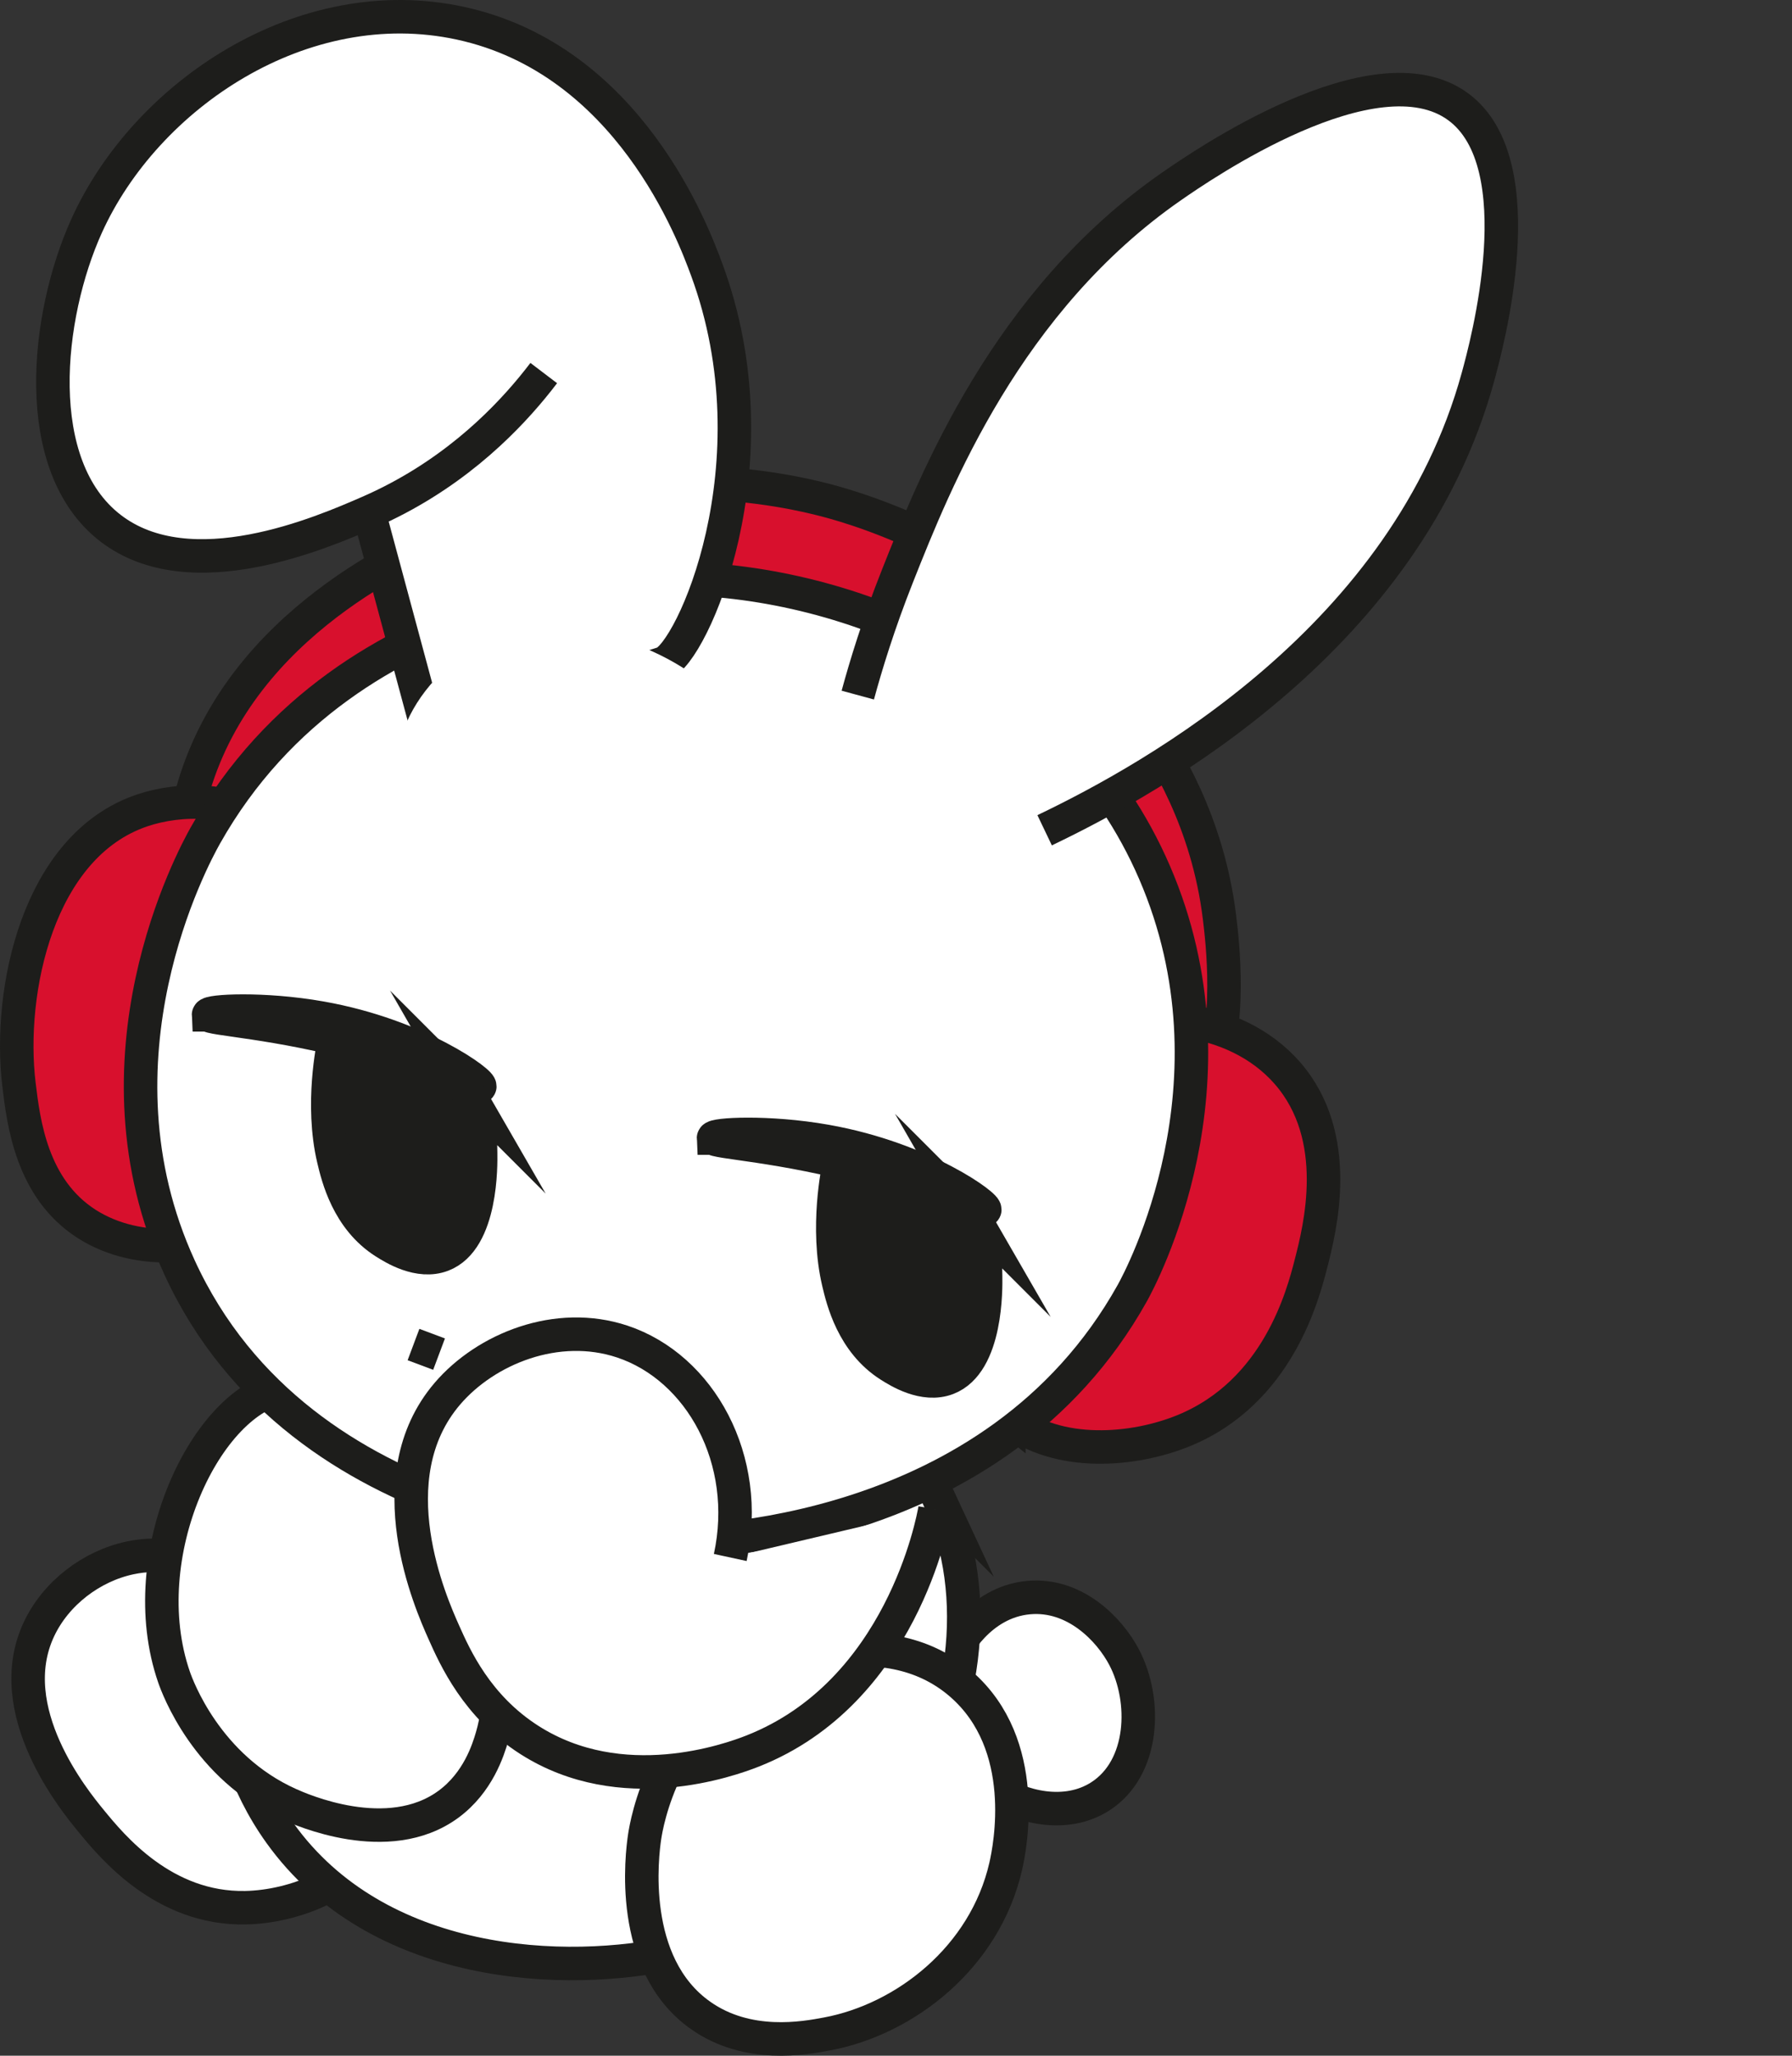 <?xml version="1.0" encoding="UTF-8"?>
<svg id="Capa_10" data-name="Capa 10" xmlns="http://www.w3.org/2000/svg" viewBox="0 0 2139.96 2454.6">
  <rect x="0" y="0" width="2139.96" height="2454.6" fill="#333333" stroke="none"/>
  <defs>
    <style>
      .cls-1 {
        fill: none;
      }

      .cls-1, .cls-2, .cls-3, .cls-4 {
        stroke: #1d1d1b;
        stroke-miterlimit: 10;
        stroke-width: 40px;
      }

      .cls-2 {
        fill: #1d1d1b;
      }

      .cls-3 {
        fill: #d8102d;
      }

      .cls-4, .cls-5 {
        fill: #fff;
      }

      .cls-5 {
        stroke-width: 0px;
      }
    </style>
  </defs>
  <path class="cls-3" d="M217.32,1072.09c-10.55-49.93,4.34-99.78,14.24-132.92,58.52-195.87,257.78-282.4,318.07-308.57,205.15-89.08,392.27-44.9,436.75-33.23,40,10.5,249.38,69.44,379.78,265.85,24.51,36.92,76.1,116.55,90.2,232.62,3.1,25.55,15.89,130.83-14.24,189.89-123.68,242.38-1158.49,100.17-1224.79-213.63Z"/>
  <path class="cls-4" d="M321.76,1917.1c-36.36-27.72-94.48-72.03-166.15-56.97-46.25,9.72-88.96,42.23-109.19,85.45-45.41,97.02,42.73,204.67,61.71,227.87,25.6,31.27,87.12,106.42,185.14,104.44,57.83-1.17,133.44-29.29,161.41-90.2,46.79-101.92-72.47-224.51-132.92-270.59Z"/>
  <path class="cls-4" d="M1185.76,2135.47c32.88,22.58,86.9,36.01,128.18,9.49,52.91-33.99,55.48-114.76,28.48-166.15-17.47-33.26-58.81-76.12-113.93-71.21-60.29,5.37-88.85,63.6-90.2,66.46-26.35,56.04-2.51,127.09,47.47,161.41Z"/>
  <path class="cls-3" d="M1204.75,1693.98c58.88,46.74,149.52,38.56,208.88,14.24,112.57-46.11,142.43-162.44,151.91-199.38,10.62-41.36,38.8-151.16-28.48-227.87-63.47-72.37-180.46-79.43-256.35-42.73-156.16,75.53-192.98,362.84-75.96,455.74Z"/>
  <path class="cls-3" d="M326.51,986.64c-46.31-34.79-111.3-34.27-156.66-18.99-124.94,42.08-160.67,216.25-147.16,327.56,5.47,45.1,15.05,124.09,80.7,166.15,61.96,39.7,152.89,33.08,204.13-14.24,21.74-20.08,34.68-45.95,47.47-104.44,26.82-122.68,62.85-287.44-28.48-356.04Z"/>
  <path class="cls-4" d="M1120.97,1788.59c53.87,115.98,32.62,268.51-44.45,377.81-87.42,123.97-219.46,153.79-266.69,164.46-135.25,30.54-359.13,20.49-475.6-142.23-85.68-119.72-67.83-258.65-62.23-293.36,3.63-22.48,25.13-143.76,115.57-226.69,189.19-173.49,620.02-124.07,733.4,120.01Z"/>
  <path class="cls-4" d="M836.5,2406.42c56.46,39.92,124.18,27.26,151.12,22.22,93.3-17.44,188.42-91.33,213.35-200.02,5.11-22.28,30.06-145.34-53.34-217.8-94.51-82.12-233.17-16.7-240.02-13.33-114.79,56.33-135.5,180.26-137.79,195.57-3.15,21.06-20.07,152.02,66.67,213.35Z"/>
  <path class="cls-4" d="M340.75,1656c-94.11,13.76-183.27,200.89-132.92,346.55,3.98,11.52,38.92,107.66,137.67,151.91,13.06,5.85,117.83,52.8,189.89,0,35.63-26.11,47.67-65.18,52.22-80.7,48-163.63-123.89-435.74-246.86-417.76Z"/>
  <path class="cls-4" d="M1378.77,1041.86c-105.65-244.61-363.98-347.81-568.94-351.14-19.86-.32-391.65-.06-564.49,306.69-14.95,26.54-145.09,266.71-31.11,515.6,146.04,318.89,544.72,328.68,573.38,328.92,41.07.34,399.6-2.73,564.49-297.8,10.2-18.25,135.19-251.01,26.67-502.27Z"/>
  <path class="cls-4" d="M1116.53,1801.93c-2.45,14.41-40.56,218.99-217.8,288.91-27.17,10.72-156.39,57.25-266.69-13.33-62.69-40.12-88.69-98.5-102.23-128.9-14.85-33.34-81.79-183.67,4.44-284.47,45.97-53.73,131.01-88.19,208.91-62.23,93.06,31.01,154.19,141.02,128.9,257.8"/>
  <path class="cls-4" d="M1024.35,829.98c9.61-35.33,24.65-84.89,47.47-142.42,44.95-113.29,130.38-328.6,327.56-465.23,33.37-23.13,242.24-167.86,341.8-94.95,93.5,68.47,33.53,287.12,23.74,322.81-85.05,310.06-384.56,477.62-517.45,541.19"/>
  <path class="cls-4" d="M649.32,445.45c-4.13,5.43-8.76,11.32-13.91,17.56-36.73,44.54-99.82,107.13-194.97,148.59-55.38,24.13-212.91,92.78-308.57,18.99-96.68-74.58-76.94-253.6-28.48-360.79C174.12,113.32,361.57-12.96,549.63,27.69c201.8,43.63,278.84,252.37,294.33,294.33,85.73,232.29-18.62,459.33-52.22,469.98l-278.87,88.39-72.43-268.79"/>
  <path class="cls-5" d="M878.25,870.98c8.74,68.89-155.58,106.28-162.42,107.77-62.7,13.71-193.07,24.57-230.12-28.45-38.32-54.83,25.29-174.92,135.7-196.3,108.82-21.07,249.15,56.45,256.83,116.98Z"/>
  <path class="cls-1" d="M249.03,1211.75c-.23-4.62,64.75-8.51,134.18,3.79,117.97,20.89,194.89,78.97,189.52,82.08-3.76,2.18-46.41-23.45-136.15-48.29-106.31-29.43-187.28-32.44-187.54-37.58Z"/>
  <path class="cls-1" d="M852.08,1358.96c-.23-4.62,64.75-8.51,134.18,3.79,117.97,20.89,194.89,78.97,189.52,82.08-3.76,2.18-46.41-23.45-136.15-48.29-106.31-29.43-187.28-32.44-187.54-37.58Z"/>
  <path class="cls-2" d="M558.67,1303.98c14.5,25.17,14.9,49.84,15.26,72.51.22,13.4,1.67,103.95-45.79,122.11-27.78,10.63-58.5-8.81-68.69-15.26-44.1-27.92-56.1-78.38-61.06-99.22-15.69-66,0-137.38,0-137.38h0s124.34-5.13,160.28,57.24Z"/>
  <path class="cls-2" d="M1161.72,1451.19c14.5,25.17,14.9,49.84,15.26,72.51.22,13.4,1.67,103.95-45.79,122.11-27.78,10.63-58.5-8.81-68.69-15.26-44.1-27.92-56.1-78.38-61.06-99.22-15.69-66,0-137.38,0-137.38h0s124.34-5.13,160.28,57.24Z"/>
  <path class="cls-2" d="M493.79,1605.45c10.18,3.82,20.35,7.63,30.53,11.45"/>
</svg>